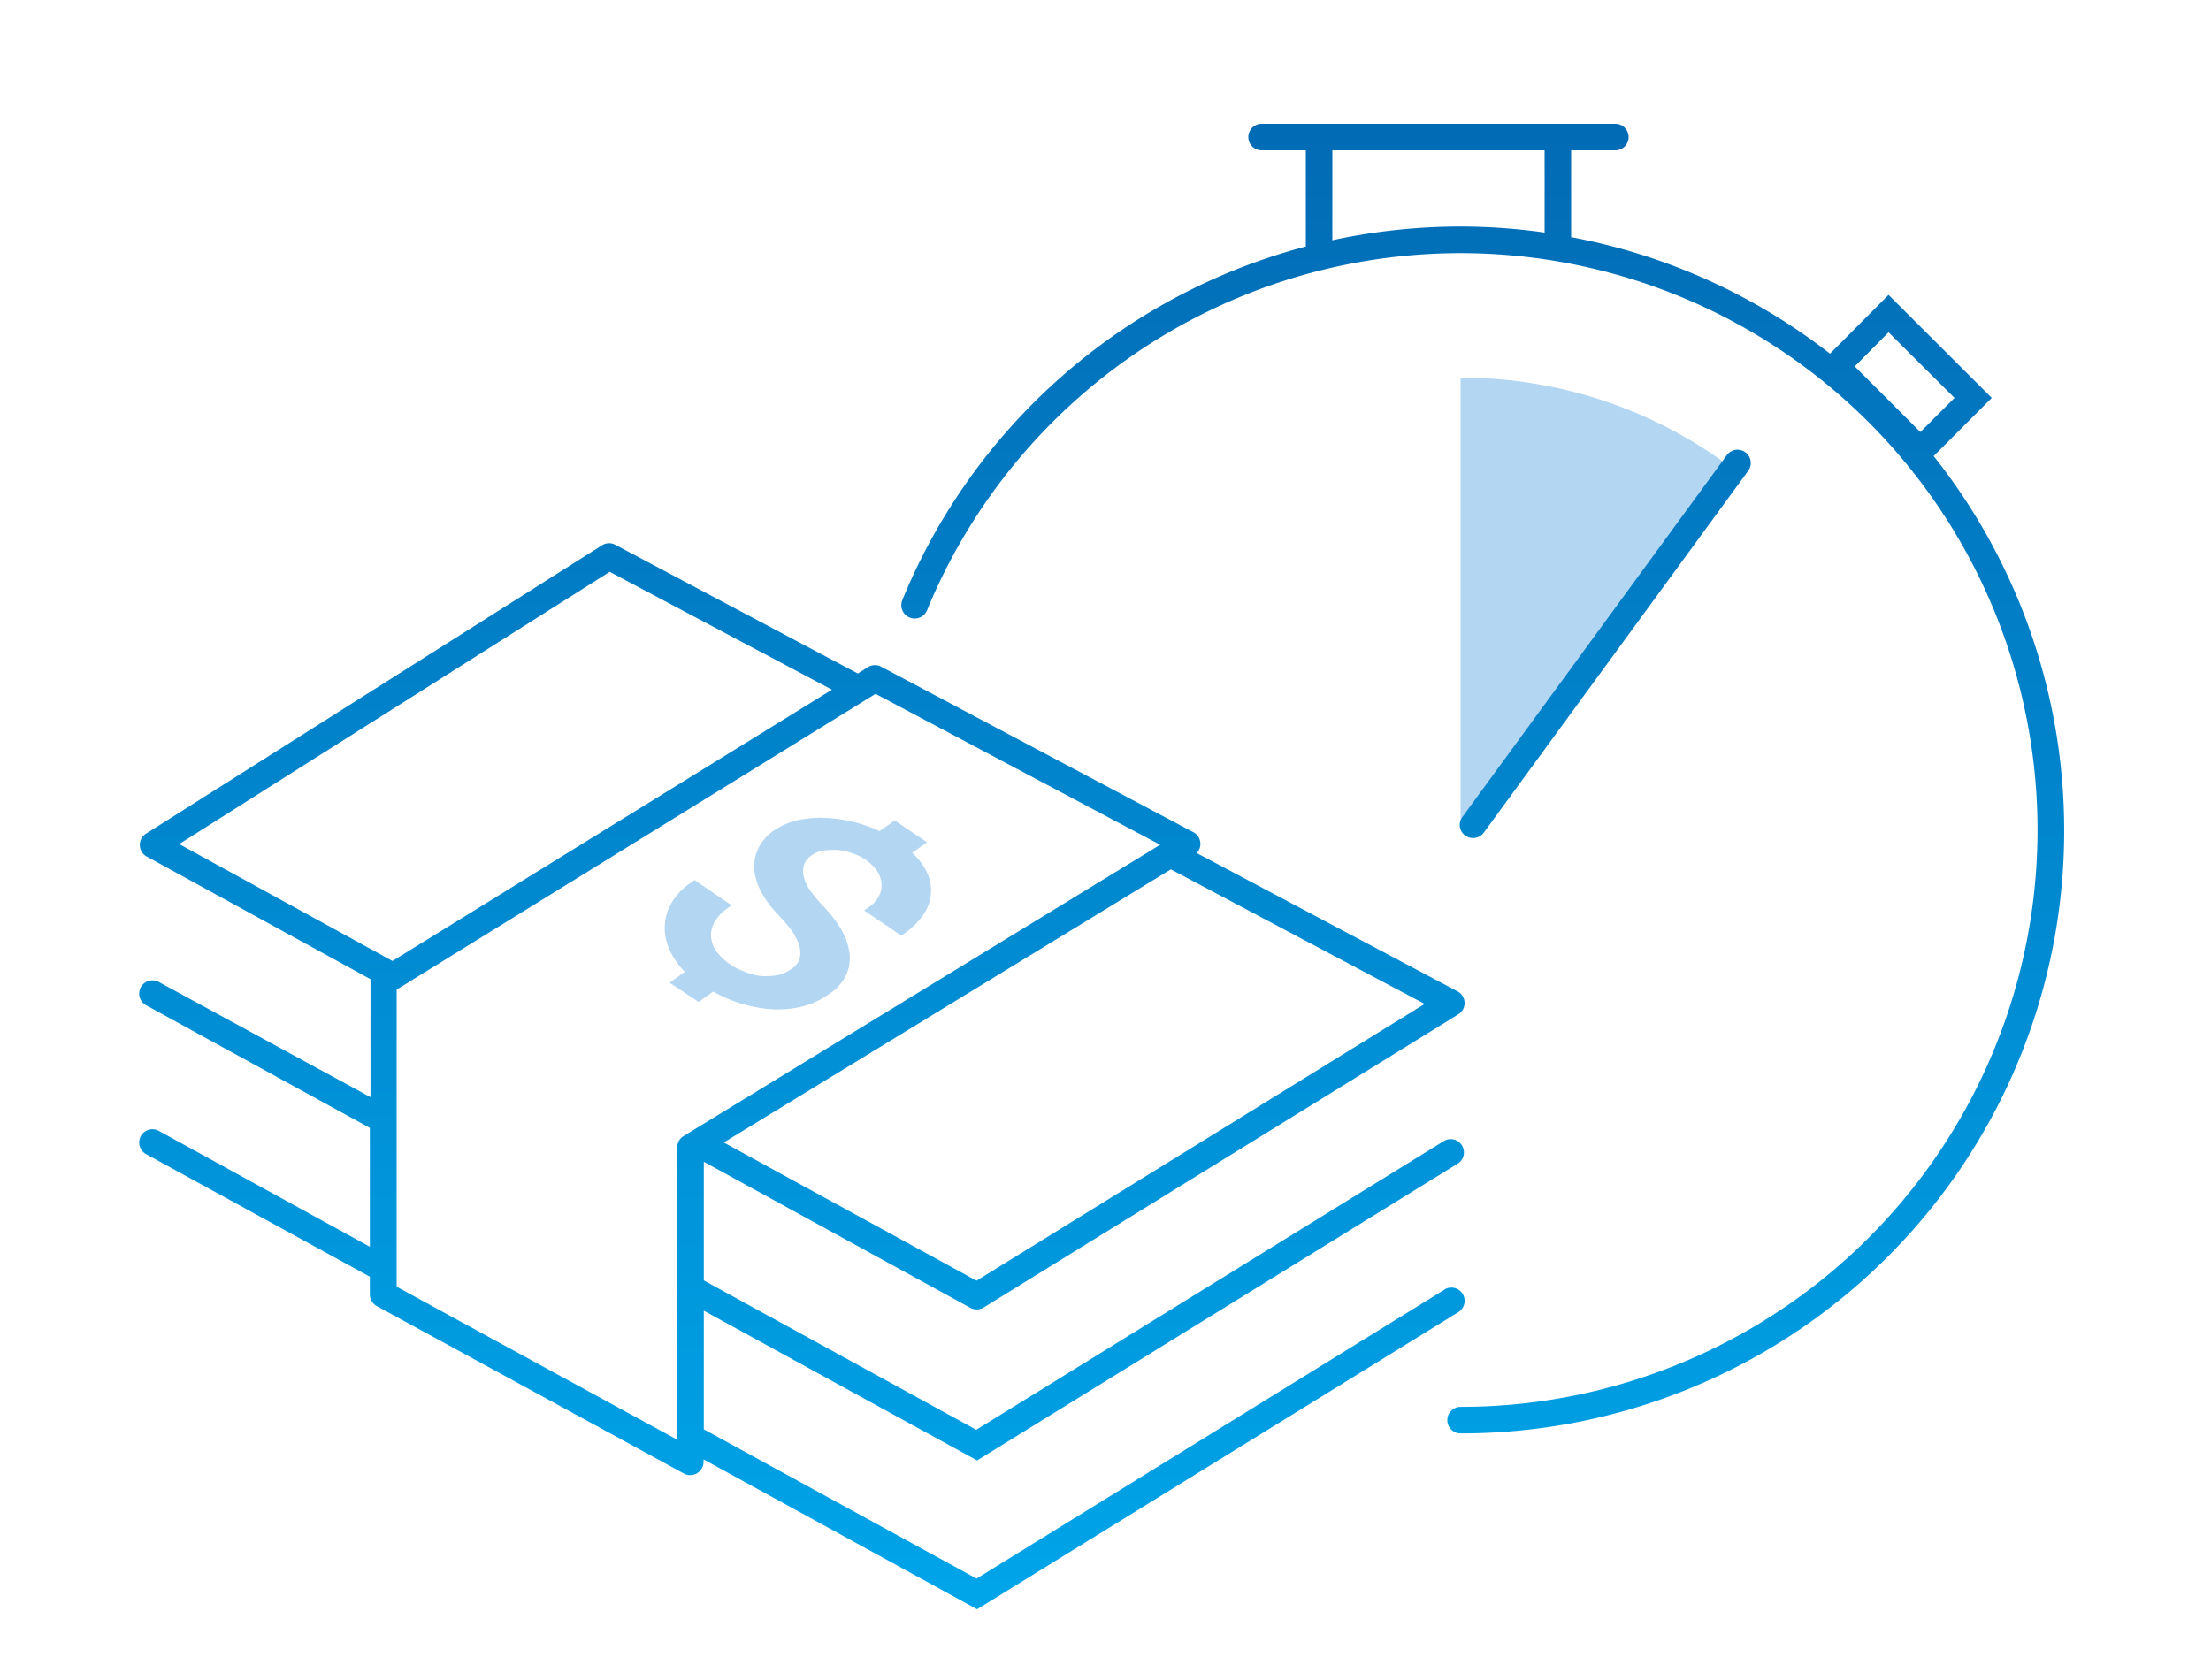 <svg id="Layer_1" data-name="Layer 1" xmlns="http://www.w3.org/2000/svg" xmlns:xlink="http://www.w3.org/1999/xlink" viewBox="0 0 250 190"><defs><style>.cls-1{fill:#b3d6f2;}.cls-2{fill:url(#linear-gradient);}</style><linearGradient id="linear-gradient" x1="124.59" y1="14.76" x2="124.59" y2="183" gradientUnits="userSpaceOnUse"><stop offset="0" stop-color="#026bb5"/><stop offset="1" stop-color="#00a5e9"/></linearGradient></defs><title>icon-nodoc-03</title><path id="icon-nodoc-03a" class="cls-1" d="M195.38,52.6a50.89,50.89,0,0,0-30.23-9.89V93.34m-72.28-.86a12.84,12.84,0,0,0-2.26.2,7.69,7.69,0,0,0-3.07,1.23,5.19,5.19,0,0,0-1.89,2.24,4.87,4.87,0,0,0-.33,2.49,7,7,0,0,0,.91,2.5A11.44,11.44,0,0,0,88,103.46c.45.48.9,1,1.36,1.58a6.56,6.56,0,0,1,.94,1.68,3.12,3.12,0,0,1,.15,1.59,2.13,2.13,0,0,1-1,1.3,4,4,0,0,1-1.58.68,5.36,5.36,0,0,1-1.06.1,6.11,6.11,0,0,1-.73,0,7.06,7.06,0,0,1-1.89-.5,7,7,0,0,1-3.32-2.47,3.47,3.47,0,0,1-.48-1.65,3.06,3.06,0,0,1,.47-1.6,4.6,4.6,0,0,1,1.3-1.38l.57-.4-4.19-2.86-.57.41a6.78,6.78,0,0,0-2.28,2.63,5.77,5.77,0,0,0-.5,3,6.93,6.93,0,0,0,1.16,3,8.53,8.53,0,0,0,1.09,1.34l-1.72,1.23L79,113.31l1.64-1.17a17.83,17.83,0,0,0,2.12,1,15.89,15.89,0,0,0,3.89.95,12,12,0,0,0,1.33.07,11.64,11.64,0,0,0,2.45-.26,9.13,9.13,0,0,0,3.32-1.48,5.28,5.28,0,0,0,2-2.31,4.73,4.73,0,0,0,.26-2.61,7.68,7.68,0,0,0-1.06-2.66,14.23,14.23,0,0,0-2-2.5,18.11,18.11,0,0,1-1.22-1.46,4.92,4.92,0,0,1-.79-1.52,2.62,2.62,0,0,1-.06-1.44,2.05,2.05,0,0,1,.91-1.19,3.08,3.08,0,0,1,1.3-.53,5.9,5.9,0,0,1,1-.07,5.32,5.32,0,0,1,.69,0,7,7,0,0,1,1.71.41,5.37,5.37,0,0,1,2.71,2,3.17,3.17,0,0,1,.48,1.38,2.73,2.73,0,0,1-.28,1.4,3.47,3.47,0,0,1-1.11,1.24l-.57.41,4.19,2.84.57-.4a8.51,8.51,0,0,0,1.78-1.77,4.77,4.77,0,0,0,.31-5.43,7.33,7.33,0,0,0-1.43-1.76l1.68-1.19-3.65-2.47L99.44,94a13.36,13.36,0,0,0-1.45-.6,15.91,15.91,0,0,0-3.73-.83,13.07,13.07,0,0,0-1.39-.07"/><path id="icon-nodoc-03b" class="cls-2" d="M218.64,51.58,225.21,45,213.54,33.35,206.92,40a68,68,0,0,0-29.27-13.18V17h5a1.5,1.5,0,0,0,0-3h-40a1.5,1.5,0,0,0,0,3h5V27l0,.88a68,68,0,0,0-45.63,40A1.5,1.5,0,0,0,104.83,69a65.24,65.24,0,1,1,60.32,90.11,1.5,1.5,0,0,0,0,3A68.17,68.17,0,0,0,218.64,51.58Zm-5.1-14L221,45l-3.86,3.86-7.42-7.42ZM150.65,27V17h24v9.3a67.77,67.77,0,0,0-9.5-.68,69,69,0,0,0-14.51,1.55Zm44.57,24.52a1.5,1.5,0,1,1,2.42,1.77L167.77,94.17a1.51,1.51,0,0,1-1.21.61,1.49,1.49,0,0,1-1.21-2.38m-2,53.44-52.93,32.69L79.58,161.65V148.23l30.9,16.94,54.41-33.61a1.5,1.5,0,0,0-1.57-2.55L110.39,161.7,79.58,144.81V131.39l30.14,16.52a1.51,1.51,0,0,0,.72.18,1.52,1.52,0,0,0,.79-.22l53.66-33.15a1.5,1.5,0,0,0-.08-2.6L135.32,96.48a1.54,1.54,0,0,0,.41-1.08,1.51,1.51,0,0,0-.79-1.28L99.67,75.42a1.5,1.5,0,0,0-1.49,0L97,76.17,69.57,61.61a1.49,1.49,0,0,0-1.5.06L16.5,94.29a1.49,1.49,0,0,0-.69,1.31,1.48,1.48,0,0,0,.78,1.27l25.3,13.87a1.86,1.86,0,0,0,0,.34v13L18,111.08a1.5,1.5,0,1,0-1.44,2.63l25.26,13.85V141L18,127.92a1.5,1.5,0,1,0-1.44,2.63l25.26,13.84v2a1.51,1.51,0,0,0,.78,1.32l34.73,18.94a1.51,1.51,0,0,0,.72.18,1.48,1.48,0,0,0,.76-.21,1.49,1.49,0,0,0,.74-1.29v-.28L110.48,182l54.41-33.6a1.5,1.5,0,0,0-1.57-2.56Zm-52.93-1L81.84,129.21l50.55-30.89,28.7,15.22ZM68.94,64.67,94.07,78,44.38,108.68,20.26,95.46Zm7.64,98.16L44.85,145.52v-33.6L99,78.47l32.18,17.07L77.3,128.48a1.48,1.48,0,0,0-.72,1.28Z"/></svg>